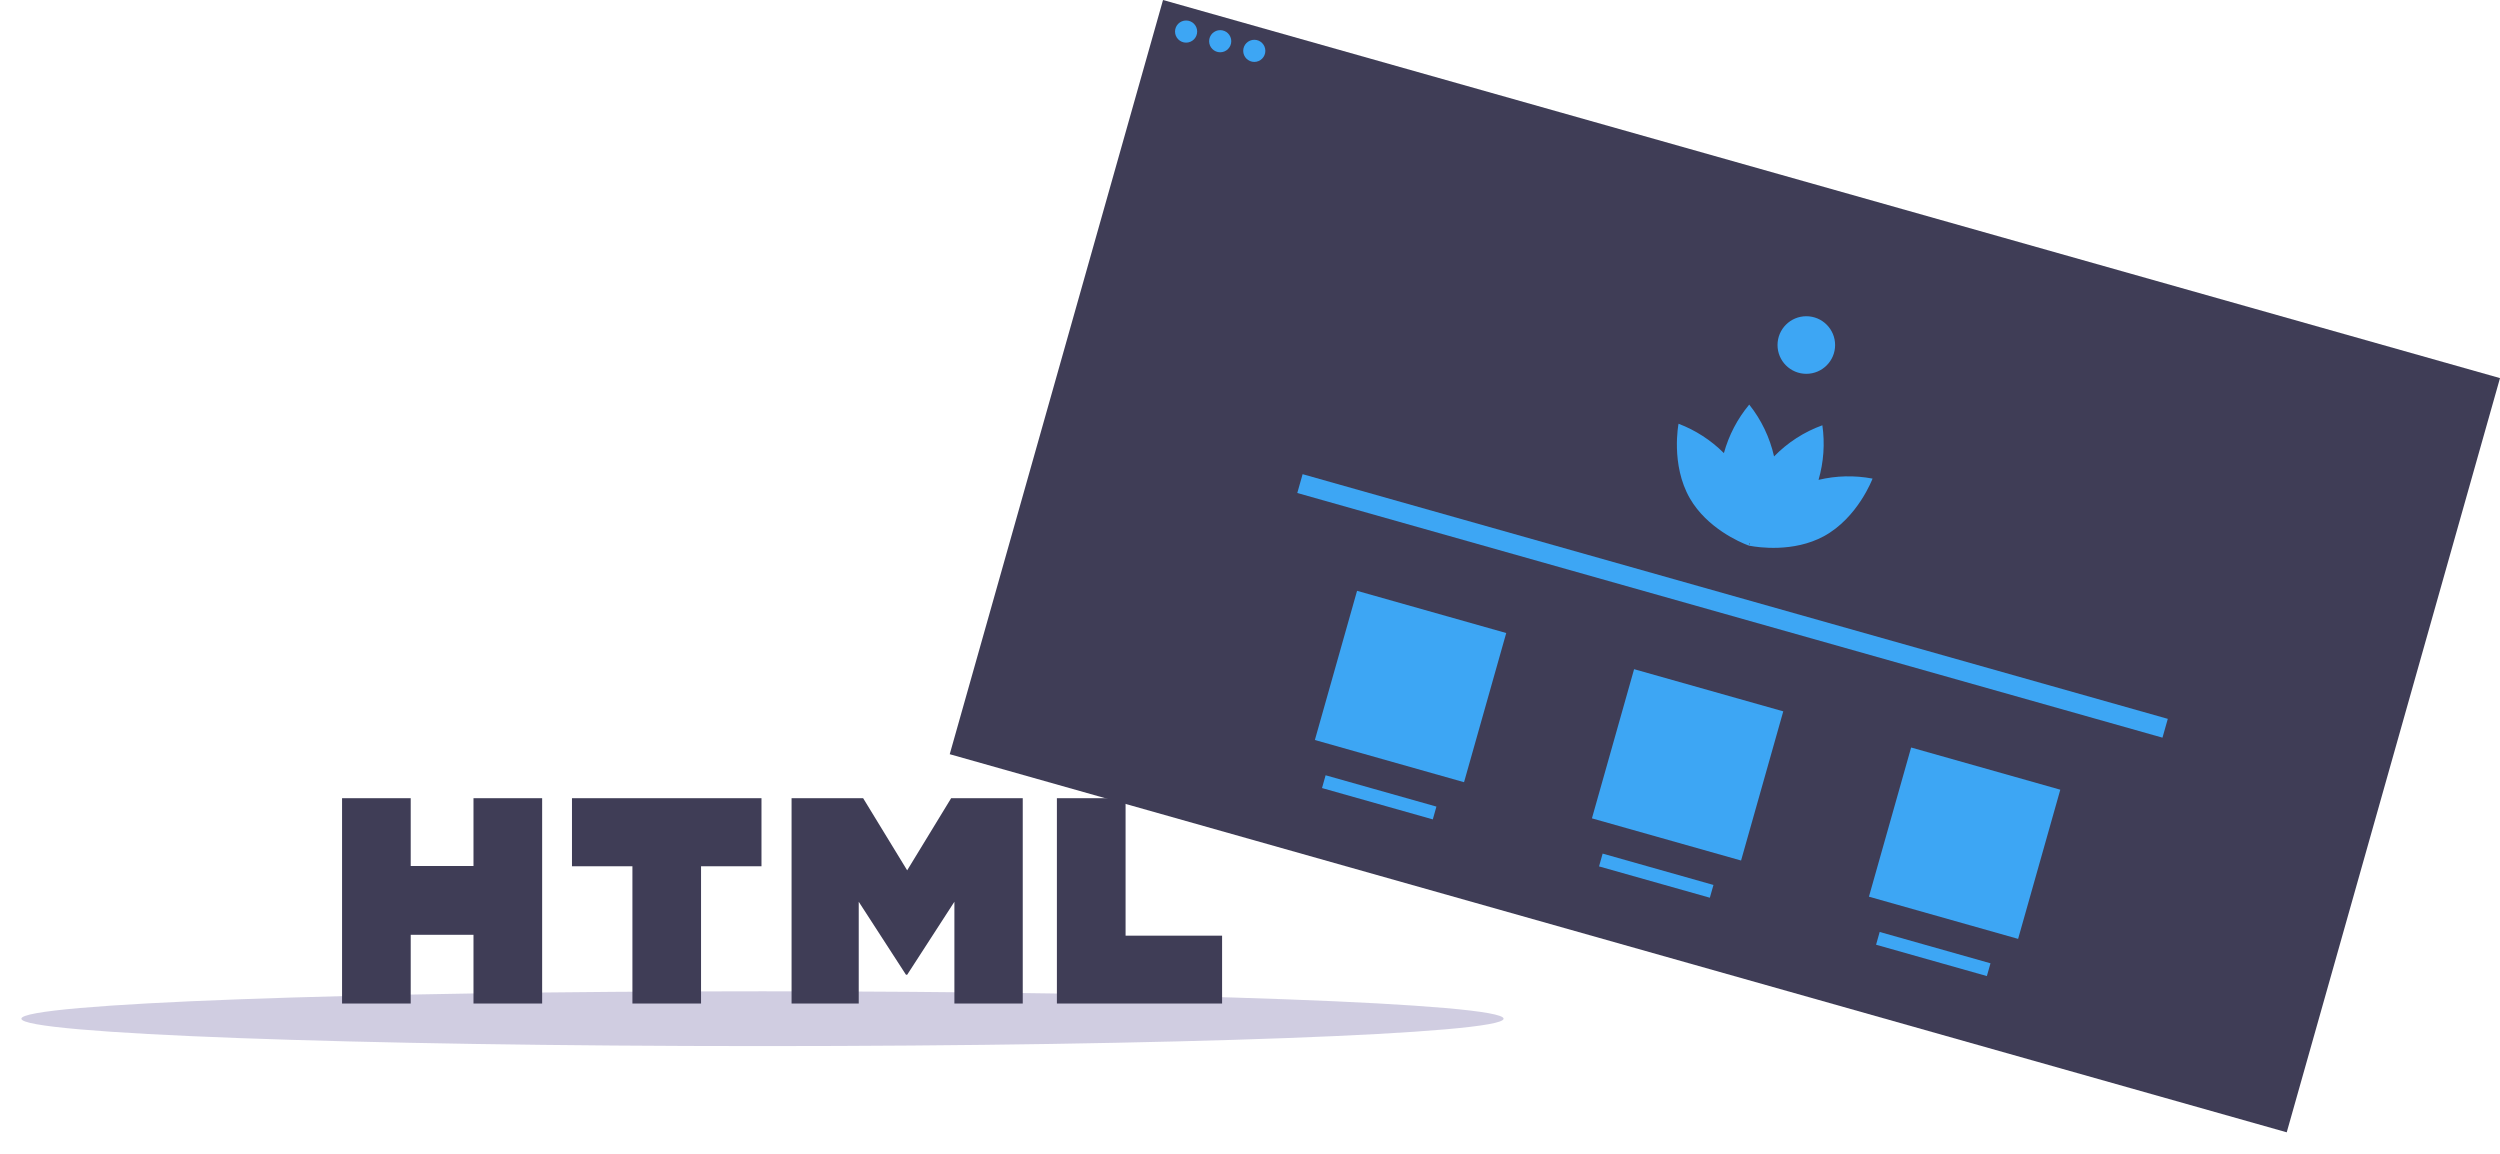 <svg width="91" height="42" viewBox="0 0 91 42" fill="none" xmlns="http://www.w3.org/2000/svg">
<path d="M42.334 0L34.57 27.453L83.237 41.216L91 13.763L42.334 0Z" fill="#3F3D56"/>
<path d="M43.174 1.552C43.397 1.552 43.577 1.371 43.577 1.149C43.577 0.926 43.397 0.746 43.174 0.746C42.952 0.746 42.771 0.926 42.771 1.149C42.771 1.371 42.952 1.552 43.174 1.552Z" fill="#3DA6F4"/>
<path d="M44.415 1.903C44.638 1.903 44.818 1.722 44.818 1.5C44.818 1.277 44.638 1.097 44.415 1.097C44.193 1.097 44.012 1.277 44.012 1.5C44.012 1.722 44.193 1.903 44.415 1.903Z" fill="#3DA6F4"/>
<path d="M45.657 2.254C45.879 2.254 46.059 2.074 46.059 1.851C46.059 1.628 45.879 1.448 45.657 1.448C45.434 1.448 45.253 1.628 45.253 1.851C45.253 2.074 45.434 2.254 45.657 2.254Z" fill="#3DA6F4"/>
<path d="M68.161 17.421C67.51 17.297 66.84 17.313 66.195 17.467C66.382 16.822 66.43 16.145 66.334 15.48C65.669 15.72 65.069 16.108 64.576 16.614C64.421 15.925 64.112 15.28 63.672 14.727C63.242 15.243 62.928 15.845 62.75 16.493C62.281 16.024 61.718 15.66 61.099 15.424C61.099 15.424 60.806 16.916 61.512 18.141C62.141 19.232 63.35 19.742 63.608 19.841L63.614 19.848L63.617 19.845C63.643 19.854 63.658 19.86 63.658 19.86C63.658 19.86 63.664 19.831 63.671 19.78C63.676 19.774 63.681 19.768 63.686 19.762C63.687 19.77 63.688 19.777 63.689 19.785C63.668 19.832 63.658 19.86 63.658 19.86C63.658 19.86 63.673 19.863 63.701 19.868L63.702 19.873L63.711 19.87C63.983 19.921 65.279 20.119 66.386 19.52C67.63 18.846 68.161 17.421 68.161 17.421Z" fill="#3DA6F4"/>
<path d="M65.75 13.607C66.328 13.607 66.798 13.138 66.798 12.559C66.798 11.98 66.328 11.511 65.75 11.511C65.171 11.511 64.702 11.98 64.702 12.559C64.702 13.138 65.171 13.607 65.75 13.607Z" fill="#3DA6F4"/>
<path d="M78.908 26.166L47.415 17.26L47.221 17.945L78.714 26.851L78.908 26.166Z" fill="#3DA6F4"/>
<path d="M54.827 23.042L49.397 21.506L47.861 26.936L53.291 28.472L54.827 23.042Z" fill="#3DA6F4"/>
<path d="M64.911 25.893L59.481 24.358L57.946 29.788L63.375 31.323L64.911 25.893Z" fill="#3DA6F4"/>
<path d="M74.995 28.745L69.565 27.209L68.029 32.639L73.459 34.175L74.995 28.745Z" fill="#3DA6F4"/>
<path d="M52.286 29.36L48.252 28.22L48.121 28.685L52.154 29.826L52.286 29.36Z" fill="#3DA6F4"/>
<path d="M62.37 32.212L58.336 31.071L58.205 31.537L62.238 32.677L62.37 32.212Z" fill="#3DA6F4"/>
<path d="M72.454 35.064L68.42 33.923L68.289 34.388L72.322 35.529L72.454 35.064Z" fill="#3DA6F4"/>
<path d="M27.755 38.078C42.654 38.078 54.731 37.631 54.731 37.081C54.731 36.53 42.654 36.083 27.755 36.083C12.856 36.083 0.778 36.53 0.778 37.081C0.778 37.631 12.856 38.078 27.755 38.078Z" fill="#D0CDE1"/>
<path d="M12.451 29.054H14.95V31.522H17.235V29.054H19.734V36.529H17.235V34.026H14.95V36.529H12.451V29.054H12.451ZM23.019 31.533H20.82V29.054H27.718V31.533H25.518V36.529H23.02V31.533H23.019ZM28.813 29.054H31.418L33.021 31.68L34.622 29.054H37.228V36.529H34.74V32.824L33.021 35.481H32.978L31.258 32.824V36.529H28.813V29.054ZM38.471 29.054H40.971V34.058H44.484V36.529H38.471V29.054H38.471Z" fill="#3F3D56"/>
</svg>
